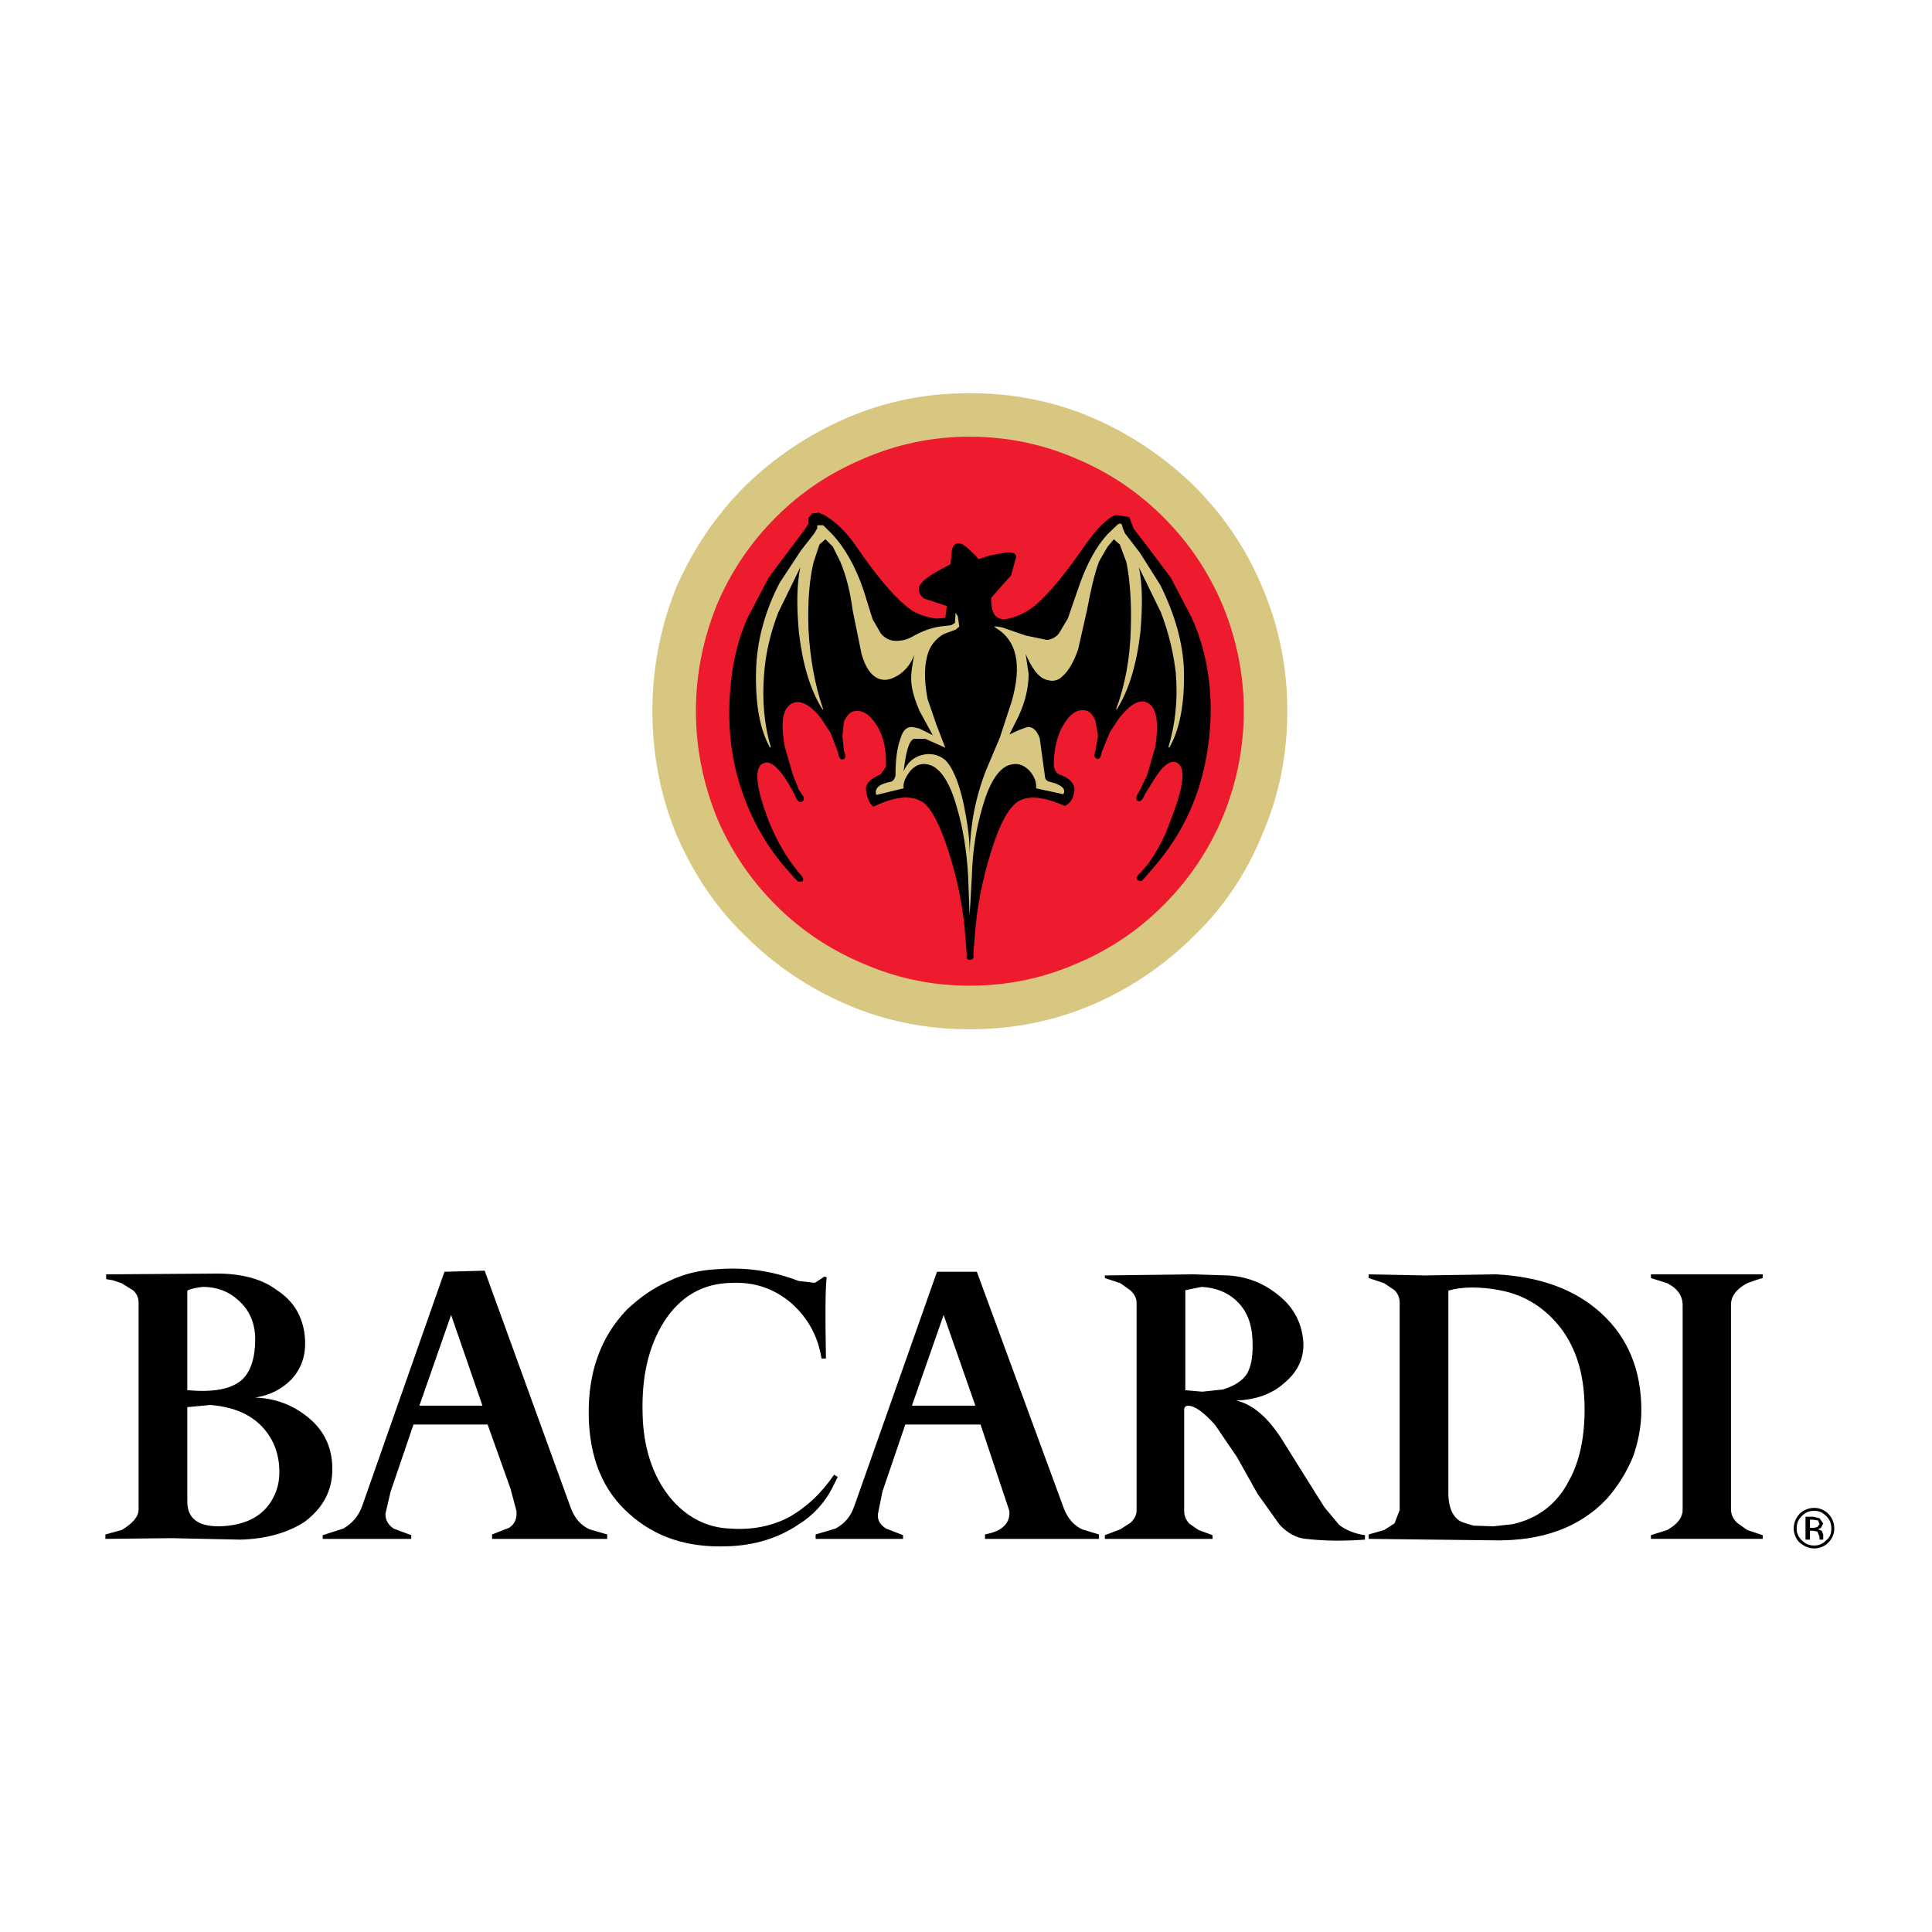 <?xml version="1.0" encoding="UTF-8" standalone="no"?>
<svg viewBox="0 0 250 250" version="1.1" xmlns="http://www.w3.org/2000/svg" xmlns:xlink="http://www.w3.org/1999/xlink">
    <defs></defs>
    <g id="Page-1" stroke="none" stroke-width="1" fill="none" fill-rule="evenodd">
        <g id="Artboard-1">
            <path d="M235.924,197.126 L235.446,196.457 L234.683,196.267 L233.632,196.267 L233.632,199.228 L234.205,199.228 L234.205,198.083 L234.588,198.083 L235.16,198.177 L235.446,198.846 L235.446,199.13 L235.446,199.227 L235.924,199.227 L235.924,199.13 L235.924,199.036 L235.924,198.558 L235.734,198.082 L235.257,197.889 L235.638,197.699 L235.924,197.126 L235.924,197.126 Z M234.588,196.648 L235.257,196.744 L235.446,197.22 L235.16,197.607 L234.683,197.699 L234.205,197.699 L234.205,196.648 L234.588,196.648 L234.588,196.648 Z M106.877,175.784 C106.783,170.342 106.783,166.951 106.973,165.281 L106.688,165.187 L105.446,165.998 L103.346,165.759 C99.909,164.427 96.376,163.946 92.843,164.234 C90.648,164.33 88.546,164.809 86.589,165.759 C84.584,166.618 82.769,167.908 81.099,169.485 C77.71,173.017 76.087,177.6 76.18,183.188 C76.276,188.627 77.995,192.928 81.528,195.983 C84.869,198.943 89.023,200.281 94.084,200.089 C97.616,199.993 100.672,199.036 103.251,197.32 C105.256,196.079 106.689,194.457 107.643,192.641 L108.407,191.116 L107.929,190.829 C106.306,193.215 104.299,195.125 101.913,196.417 C99.717,197.516 97.234,197.99 94.56,197.8 C91.409,197.706 88.736,196.274 86.636,193.696 C84.44,190.926 83.246,187.299 83.151,182.954 C83.009,178.181 83.915,174.267 85.872,171.116 C87.972,167.774 90.933,166.055 94.655,166.007 C97.616,165.864 100.097,166.724 102.294,168.537 C104.491,170.447 105.827,172.833 106.304,175.793 L106.877,175.793 L106.877,175.784 L106.877,175.784 Z M39.37,172.348 C38.987,170.055 37.843,168.242 35.838,166.952 C33.785,165.379 30.873,164.71 27.388,164.806 L13.734,164.9 L13.734,165.521 L14.592,165.665 L15.738,166.047 L17.266,167 C17.743,167.479 17.934,167.956 17.934,168.624 L17.934,195.311 C17.934,196.267 17.17,197.127 15.738,197.987 L13.638,198.559 L13.638,199.131 L22.184,199.037 L31.111,199.228 C34.596,199.131 37.367,198.276 39.466,196.888 C41.662,195.216 42.903,193.116 42.998,190.443 C43.094,187.674 42.14,185.286 39.944,183.472 C37.938,181.801 35.646,180.941 33.021,180.845 C34.882,180.558 36.409,179.794 37.65,178.553 C39.18,176.931 39.753,174.925 39.37,172.348 Z M30.825,168.24 C32.258,169.482 33.022,171.201 33.022,173.302 C33.022,175.69 32.447,177.502 31.301,178.553 C29.868,179.794 27.578,180.177 24.236,179.891 L24.236,166.999 C24.808,166.715 25.477,166.617 26.241,166.523 C28.056,166.525 29.584,167.097 30.825,168.24 L30.825,168.24 L30.825,168.24 Z M36.125,189.773 C36.22,191.205 36.028,192.349 35.551,193.4 C34.404,195.979 32.066,197.41 28.342,197.507 C25.572,197.507 24.236,196.456 24.236,194.262 L24.236,182.085 L27.197,181.801 C30.729,182.085 33.308,183.374 34.884,185.859 C35.551,186.907 36.028,188.245 36.125,189.773 Z M228.095,165.377 L228.095,164.899 L213.629,164.899 L213.629,165.377 L215.729,166.046 C217.066,166.715 217.734,167.671 217.734,168.909 L217.734,195.309 C217.734,196.408 217.066,197.219 215.729,197.984 L213.629,198.65 L213.629,199.129 L228.095,199.129 L228.095,198.65 L226.089,197.984 L224.753,197.028 C224.275,196.553 223.99,195.978 223.99,195.309 L223.99,168.812 C223.99,167.763 224.657,166.808 226.089,166.045 C226.854,165.759 227.522,165.519 228.095,165.377 Z M158.916,165.042 L154.427,164.9 L142.97,165.042 L142.97,165.377 L144.974,166.046 L146.31,166.998 C146.787,167.479 147.074,167.954 147.074,168.622 L147.074,195.407 C147.074,196.075 146.787,196.554 146.31,197.03 L144.974,197.889 L142.97,198.652 L142.97,199.13 L156.908,199.13 L156.908,198.652 L155.095,197.985 L153.854,197.126 C153.469,196.648 153.23,196.171 153.23,195.502 L153.23,182.374 C153.23,182.087 153.469,181.896 153.71,181.896 C154.616,181.896 155.761,182.755 157.195,184.332 L160.057,188.533 L162.731,193.306 L165.594,197.317 C166.694,198.464 167.837,199.036 168.984,199.13 C171.466,199.417 174.045,199.417 176.624,199.227 L176.624,198.652 C175.287,198.464 174.139,197.985 173.281,197.317 L171.372,195.025 L168.793,190.918 L165.93,186.335 C164.068,183.373 162.062,181.704 159.964,181.226 C162.541,181.132 164.641,180.369 166.218,178.933 C168.033,177.41 168.891,175.5 168.605,173.205 C168.32,170.817 167.175,168.907 165.216,167.427 C163.405,165.998 161.304,165.187 158.916,165.042 Z M155.479,166.525 C157.294,166.618 158.822,167.191 160.062,168.386 C161.304,169.582 161.972,171.201 162.067,173.305 C162.163,175.215 161.972,176.647 161.399,177.698 C160.826,178.653 159.776,179.321 158.247,179.798 L155.574,180.082 L153.38,179.894 L153.38,166.952 L155.479,166.525 Z M207.231,169.96 C203.793,166.809 199.211,165.187 193.577,164.899 L184.458,165.041 L177.107,164.899 L177.107,165.377 L179.111,166.046 L180.449,166.951 C180.926,167.429 181.116,167.956 181.116,168.622 L181.116,195.407 L180.449,197.126 L179.111,197.985 L177.107,198.558 L177.107,199.13 L193.387,199.32 C199.496,199.417 204.367,197.697 207.899,193.975 C209.331,192.352 210.478,190.537 211.337,188.438 C212.003,186.528 212.388,184.57 212.388,182.472 C212.388,177.312 210.668,173.111 207.231,169.96 Z M194.054,166.952 C197.396,167.573 199.975,169.292 201.979,171.871 C203.985,174.544 204.941,177.792 205.036,181.705 C205.131,185.668 204.462,189.009 203.032,191.588 C201.504,194.549 199.116,196.457 195.774,197.221 L193.195,197.508 L190.665,197.412 C189.615,197.127 188.851,196.888 188.564,196.555 C187.898,195.98 187.514,195.03 187.42,193.594 L187.42,167 C189.233,166.476 191.525,166.476 194.054,166.952 Z M62.716,164.424 L57.512,164.566 L46.915,194.738 C46.438,196.169 45.577,197.126 44.431,197.795 L41.757,198.652 L41.757,199.13 L53.217,199.13 L53.217,198.652 L50.925,197.795 C50.256,197.317 49.874,196.744 49.874,195.885 L50.543,193.022 L53.504,184.332 L63.099,184.332 L66.061,192.639 L66.824,195.502 C66.921,196.457 66.634,197.221 65.87,197.699 L63.676,198.558 L63.676,199.13 L78.571,199.13 L78.571,198.558 L76.279,197.889 C75.228,197.41 74.417,196.554 73.892,195.216 L62.716,164.424 Z M62.431,181.895 L54.267,181.895 L58.372,170.15 L62.431,181.895 Z M126.404,164.566 L121.247,164.566 L110.602,194.738 C110.123,196.169 109.36,197.126 108.118,197.795 L105.542,198.558 L105.542,199.13 L116.856,199.13 L116.856,198.652 L114.661,197.795 C113.897,197.317 113.514,196.744 113.609,195.885 L114.183,193.024 L117.144,184.335 L126.883,184.335 L130.609,195.504 C130.703,196.457 130.322,197.224 129.654,197.699 C129.177,198.085 128.412,198.367 127.458,198.558 L127.458,199.13 L142.207,199.13 L142.207,198.558 L140.013,197.889 C139.01,197.41 138.197,196.554 137.673,195.216 L126.404,164.566 Z M126.213,181.895 L118,181.895 L122.106,170.15 L126.213,181.895 Z M236.593,195.885 C236.115,195.407 235.446,195.12 234.777,195.12 C234.014,195.12 233.346,195.407 232.867,195.885 C232.389,196.409 232.106,197.032 232.106,197.795 C232.106,198.464 232.389,199.13 232.867,199.611 C233.442,200.089 234.108,200.371 234.777,200.371 C235.446,200.371 236.115,200.088 236.593,199.611 C237.07,199.13 237.356,198.464 237.356,197.795 C237.356,197.03 237.07,196.409 236.593,195.885 Z M234.777,195.501 C235.351,195.501 235.828,195.693 236.305,196.169 C236.781,196.648 236.974,197.125 236.974,197.794 C236.974,198.463 236.781,198.938 236.305,199.319 C235.825,199.798 235.351,199.988 234.777,199.988 C234.108,199.988 233.632,199.798 233.154,199.319 C232.676,198.843 232.485,198.366 232.485,197.794 C232.485,197.125 232.676,196.646 233.154,196.169 C233.634,195.695 234.108,195.501 234.777,195.501 L234.777,195.501 L234.777,195.501 Z" id="bacardi" fill="#000000"></path>
            <path d="M154.549,62.906 C150.731,59.181 146.337,56.223 141.515,54.124 C136.457,51.927 131.111,50.876 125.474,50.876 C119.839,50.876 114.541,51.927 109.48,54.123 C104.611,56.223 100.218,59.183 96.398,62.905 C92.579,66.725 89.668,71.119 87.518,75.987 C85.465,81.095 84.415,86.443 84.415,91.981 C84.415,97.616 85.465,102.963 87.518,107.975 C89.665,112.943 92.578,117.381 96.398,121.058 C100.218,124.876 104.611,127.835 109.48,129.94 C114.542,132.134 119.839,133.187 125.474,133.187 C131.109,133.187 136.454,132.134 141.515,129.94 C146.337,127.839 150.731,124.876 154.549,121.058 C158.369,117.381 161.327,112.943 163.334,107.975 C165.527,102.963 166.579,97.616 166.579,91.981 C166.579,86.444 165.527,81.095 163.334,75.987 C161.328,71.12 158.368,66.727 154.549,62.906 L154.549,62.906 L154.549,62.906 Z" id="emblem" fill="#D7C781"></path>
            <path d="M158.178,78.233 C156.364,73.983 153.879,70.259 150.537,66.918 C147.292,63.671 143.614,61.189 139.32,59.374 C134.927,57.464 130.342,56.51 125.474,56.51 C120.605,56.51 116.07,57.466 111.676,59.376 C107.381,61.19 103.657,63.671 100.409,66.919 C97.068,70.261 94.586,73.985 92.771,78.234 C91.004,82.625 90.05,87.209 90.05,91.982 C90.05,96.852 91.004,101.435 92.771,105.828 C94.586,110.077 97.068,113.799 100.409,117.142 C103.656,120.387 107.382,122.87 111.676,124.686 C116.069,126.596 120.605,127.549 125.474,127.549 C130.342,127.549 134.927,126.596 139.32,124.686 C143.618,122.87 147.292,120.387 150.537,117.142 C153.879,113.799 156.364,110.076 158.178,105.828 C159.992,101.435 160.946,96.852 160.946,91.982 C160.946,87.207 159.992,82.624 158.178,78.233 L158.178,78.233 L158.178,78.233 Z" id="bg" fill="#ED1B2D"></path>
            <g id="bat" transform="translate(94.159, 65.262)">
                <path d="M54.184,5.284 L52.56,3.183 L52.178,2.229 L51.987,1.657 L50.268,1.371 C49.263,1.657 47.831,2.994 46.115,5.475 C43.728,8.913 41.723,11.396 39.908,12.972 C38.667,14.021 37.234,14.69 35.802,14.88 C35.418,14.88 35.135,14.784 34.848,14.594 C34.371,14.309 34.087,13.449 34.087,12.111 L36.663,9.201 L37.332,6.813 C37.332,6.336 36.853,6.144 35.997,6.239 L33.895,6.622 L32.463,7.1 L31.986,6.527 L30.84,5.475 C29.981,4.806 29.313,4.903 29.025,5.858 L28.836,7.768 C26.067,9.105 24.73,10.156 24.73,10.92 C24.73,11.492 25.016,11.97 25.494,12.208 L28.357,13.162 L28.166,14.689 L27.02,14.784 C25.397,14.592 23.963,14.02 22.868,12.971 C21.245,11.583 19.144,9.102 16.661,5.474 C15.419,3.66 13.987,2.228 12.461,1.37 L11.792,1.083 L10.933,1.179 L10.456,1.752 L10.456,2.517 L9.884,3.376 L8.451,5.285 L5.3,9.484 L2.626,14.592 C1.385,17.266 0.621,20.418 0.334,23.951 C0.048,27.387 0.237,30.634 0.906,33.785 C2.053,38.751 4.152,43.047 7.21,46.723 L8.642,48.346 L9.12,48.825 L9.693,48.775 C9.884,48.442 9.693,48.155 9.216,47.678 L8.26,46.436 C7.115,44.813 6.16,43.047 5.397,41.185 C3.581,36.554 3.391,33.975 4.633,33.497 C5.493,33.115 6.542,33.975 7.785,35.98 L8.644,37.507 C8.928,38.366 9.313,38.654 9.597,38.462 C9.882,38.366 9.882,38.078 9.787,37.793 L9.215,36.934 L8.451,35.025 L7.399,31.397 C6.826,28.339 7.115,26.527 8.163,25.858 C9.215,25.189 10.551,25.763 12.078,27.672 L13.319,29.582 L14.274,32.065 C14.369,32.734 14.56,33.018 14.847,33.018 C15.324,32.923 15.324,32.54 15.039,31.872 L14.847,29.964 L15.039,28.149 C15.323,27.48 15.708,27.003 16.183,26.811 C17.234,26.526 18.189,27.002 19.048,28.243 C20.099,29.676 20.575,31.586 20.479,33.973 L19.811,34.926 C18.473,35.498 17.807,36.167 17.901,36.931 C17.997,37.885 18.284,38.651 18.855,39.127 C21.624,37.79 23.676,37.6 25.11,38.458 C26.256,39.127 27.402,41.274 28.547,44.807 C29.693,48.34 30.457,51.967 30.744,55.787 L30.839,57.029 L30.933,58.27 C30.839,58.751 31.029,58.938 31.316,58.938 C31.698,58.938 31.89,58.751 31.793,58.27 L31.985,55.787 C32.269,51.872 33.035,48.292 34.087,44.951 C35.137,41.466 36.281,39.413 37.428,38.553 C38.763,37.599 40.864,37.789 43.635,39.03 C44.398,38.647 44.781,37.978 44.878,36.93 C44.878,36.071 44.209,35.403 42.871,34.925 C42.488,34.733 42.299,34.351 42.202,33.874 C42.202,31.486 42.681,29.673 43.635,28.239 C44.493,26.902 45.45,26.426 46.498,26.712 C46.977,26.903 47.356,27.381 47.596,28.05 L47.931,29.96 L47.596,31.869 C47.36,32.536 47.454,32.822 47.835,32.92 C48.073,33.015 48.312,32.729 48.408,32.062 L49.46,29.482 L50.653,27.668 C52.18,25.759 53.422,25.091 54.473,25.759 C55.524,26.428 55.811,28.337 55.332,31.394 L54.28,35.022 L53.422,36.837 L52.944,37.696 C52.848,38.078 52.848,38.27 53.039,38.365 C53.325,38.557 53.707,38.27 53.994,37.506 L54.947,35.979 C56.187,33.879 57.239,33.018 58.098,33.402 C59.339,33.974 59.051,36.553 57.239,41.087 C56.572,43.044 55.615,44.811 54.47,46.434 L53.42,47.675 C52.942,48.058 52.845,48.344 53.037,48.628 L53.514,48.772 L53.994,48.295 L55.424,46.622 C58.576,42.898 60.675,38.649 61.727,33.779 C62.396,30.628 62.681,27.381 62.396,23.945 C62.109,20.411 61.249,17.26 60.007,14.586 L57.334,9.478 L54.184,5.284 L54.184,5.284 Z" id="lo" fill="#000000"></path>
                <path d="M53.325,6.237 L51.415,3.754 L51.13,3.086 L51.035,2.704 C50.94,2.418 50.652,2.418 50.366,2.704 L49.172,3.85 C47.742,5.376 46.404,7.765 45.352,10.916 L44.015,14.783 L42.87,16.692 C42.487,17.17 42.011,17.456 41.342,17.551 L38.575,16.978 L35.518,15.926 C34.565,15.737 34.276,15.737 34.754,16.022 C37.428,17.645 38.097,20.796 36.761,25.474 L35.233,30.153 L33.419,34.45 C32.081,37.887 31.414,41.373 31.317,45.096 L31.317,45.287 L31.317,45.096 C31.317,43.282 31.032,41.181 30.553,38.841 C29.885,35.785 29.025,33.875 28.071,33.016 C27.212,32.347 26.161,32.157 25.11,32.444 C24.059,32.729 23.249,33.398 22.77,34.544 C23.056,32.156 23.391,30.725 24.059,30.343 L25.586,30.343 L28.164,31.489 L27.018,28.528 L25.871,25.187 C25.393,22.705 25.393,20.604 26.062,18.885 C26.444,18.025 27.112,17.261 27.971,16.784 L29.499,16.212 L29.976,15.829 L29.784,14.492 L29.5,14.014 L29.405,15.351 L28.925,15.637 L28.163,15.733 C26.731,15.827 25.393,16.306 24.152,16.975 C23.246,17.547 22.29,17.739 21.431,17.643 C20.762,17.548 20.191,17.165 19.808,16.689 L18.759,14.876 L17.614,11.199 C16.562,8.047 15.131,5.564 13.508,3.847 L12.362,2.706 L11.598,2.706 L11.598,3.088 L11.216,3.757 L9.497,5.952 L6.729,10.152 C4.724,14.019 3.768,17.839 3.673,21.562 C3.576,25.859 4.15,29.106 5.488,31.492 L5.582,31.398 C4.724,28.533 4.436,25.382 4.724,21.848 C4.913,19.366 5.486,16.788 6.537,14.019 L9.4,8.147 C8.923,10.439 8.923,13.161 9.211,16.501 C9.688,20.608 10.641,23.949 12.267,26.527 L12.362,26.527 C11.31,23.471 10.641,19.938 10.452,16.023 C10.357,12.681 10.549,9.866 11.121,7.477 L11.885,5.185 L12.648,4.516 L13.602,5.469 L14.555,7.379 C15.415,9.384 15.893,11.579 16.179,13.73 L17.325,19.364 C17.803,21.083 18.566,22.133 19.425,22.515 C20.284,22.899 21.144,22.706 22.194,22.038 C23.148,21.369 23.769,20.51 24.151,19.461 C23.865,20.892 23.674,22.038 23.768,23.089 C23.863,24.141 24.246,25.381 24.82,26.719 L26.538,29.871 L24.82,29.011 L23.959,28.821 C23.244,28.726 22.671,29.203 22.384,30.253 C21.907,31.495 21.717,33.117 21.717,35.123 C21.622,35.505 21.431,35.791 21.143,35.887 C19.616,36.171 18.949,36.744 19.233,37.605 L22.766,36.746 C22.671,35.983 23.052,35.219 23.673,34.454 C24.435,33.595 25.296,33.403 26.345,33.785 C27.682,34.357 28.829,36.172 29.687,39.323 C30.451,41.854 30.928,44.812 31.12,48.156 L31.311,53.217 L31.596,48.156 C31.692,44.813 32.17,41.854 32.933,39.323 C33.792,36.171 34.938,34.356 36.276,33.785 C37.327,33.403 38.186,33.595 39.044,34.454 C39.711,35.218 39.998,35.98 39.903,36.746 L43.434,37.51 C43.817,36.841 43.245,36.269 41.619,35.887 C41.237,35.79 41.047,35.503 41.047,35.123 L40.378,30.253 C39.994,29.202 39.423,28.726 38.755,28.821 L37.704,29.203 L36.463,29.776 L37.61,27.484 C38.467,25.669 38.945,23.759 38.945,21.947 L38.563,19.369 C39.135,20.707 39.708,21.565 40.186,22.043 C40.665,22.52 41.14,22.712 41.714,22.807 C42.286,22.904 42.861,22.712 43.337,22.235 C44.102,21.566 44.769,20.421 45.344,18.797 L46.49,13.736 C46.968,11.206 47.444,9.01 48.065,7.385 L49.164,5.475 L49.975,4.522 L50.737,5.191 L51.597,7.483 C52.074,9.871 52.264,12.686 52.169,16.029 C52.074,19.944 51.405,23.477 50.259,26.533 L50.354,26.533 C51.977,23.956 52.933,20.613 53.411,16.509 C53.694,13.167 53.694,10.445 53.22,8.153 L56.084,14.025 C57.134,16.794 57.707,19.372 57.993,21.854 C58.28,25.387 57.899,28.538 57.04,31.404 L57.134,31.499 C58.471,29.207 59.14,25.864 59.044,21.568 C58.95,18.035 57.899,14.312 55.989,10.444 L53.325,6.237 L53.325,6.237 Z" id="hi" fill="#D7C781"></path>
            </g>
        </g>
    </g>
</svg>